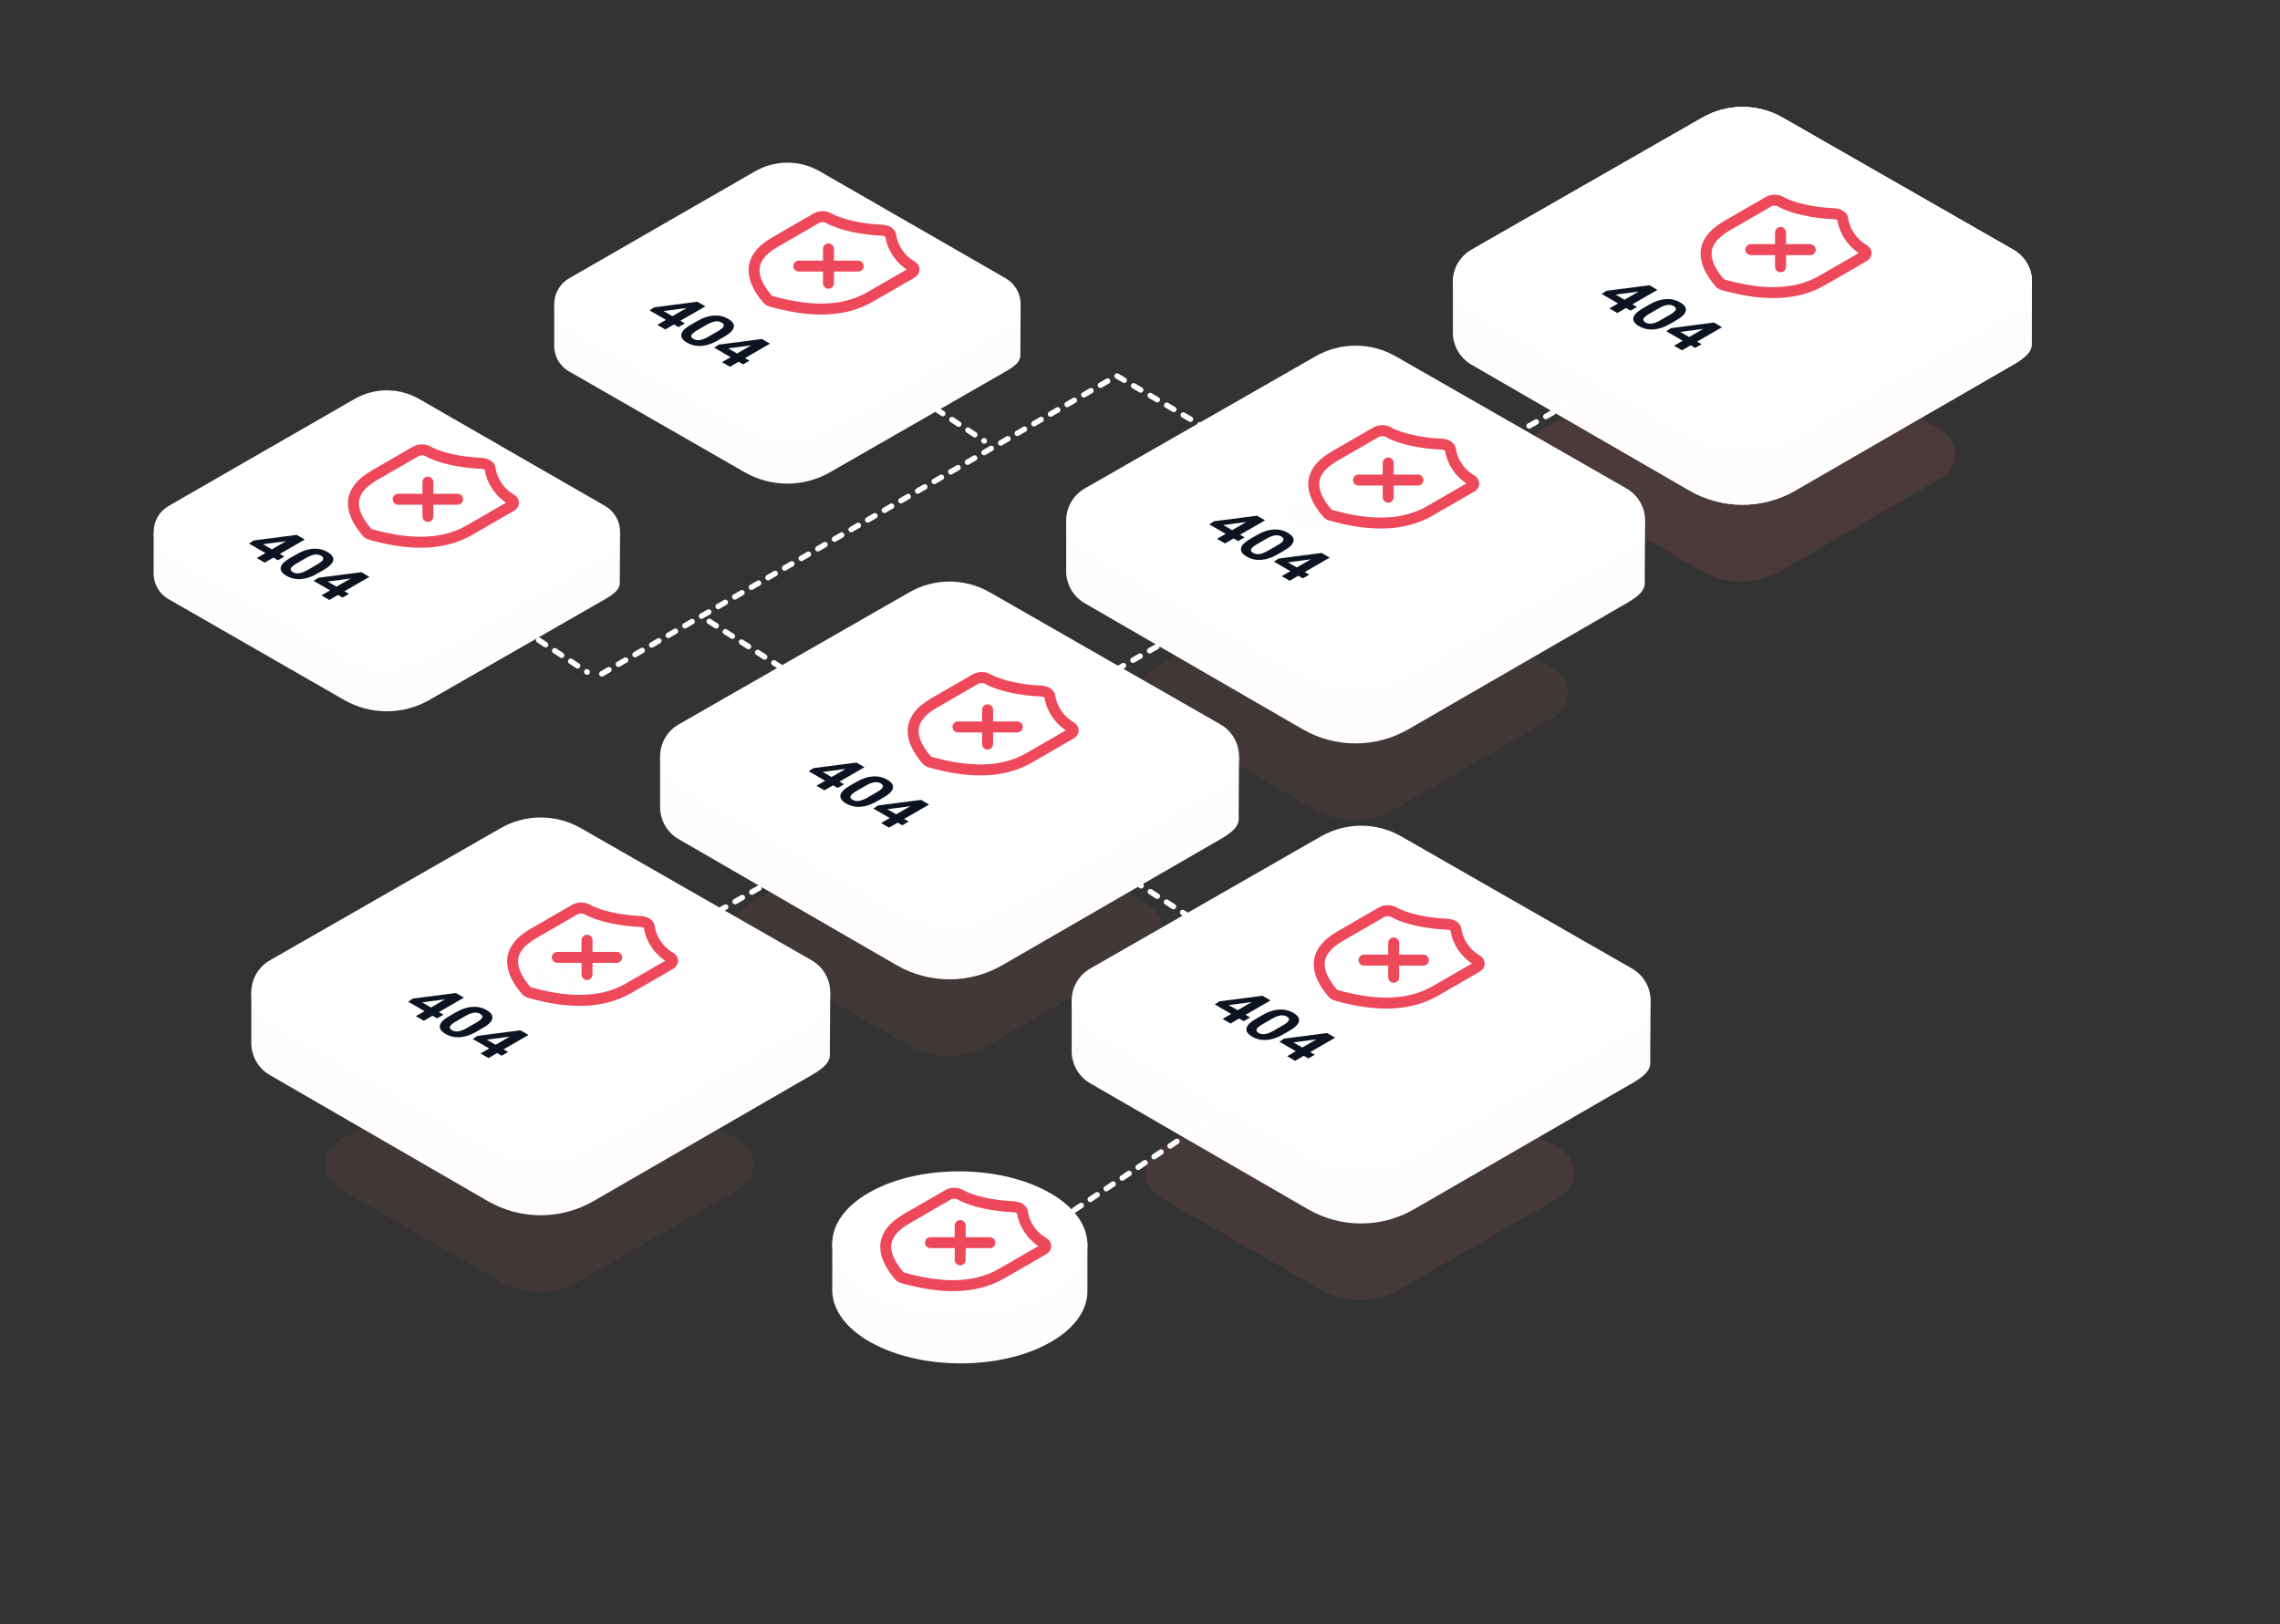 <svg width="831" height="592" viewBox="0 0 831 592" fill="none" xmlns="http://www.w3.org/2000/svg">
<rect x="0" y="0" width="831" height="592" fill="#333333" stroke="none"/>
<path d="M372 111.431H305.77L298.78 107.429C295.194 105.375 291.133 104.295 287 104.295C282.867 104.295 278.806 105.375 275.22 107.429L268.277 111.431H202V129.307L202.039 125.481C201.921 127.482 202.369 129.475 203.329 131.234C204.29 132.993 205.725 134.447 207.472 135.43L271.437 172.162C276.166 174.87 281.52 176.295 286.969 176.295C292.419 176.295 297.773 174.87 302.502 172.162L366.467 135.468C370.041 133.452 372 131.658 371.907 129.346V125.519L372 111.431Z" fill="url(#paint0_linear_19_2)"/>
<path fill-rule="evenodd" clip-rule="evenodd" d="M298.779 62.447L366.524 101.434C369.912 103.38 372 106.98 372 110.877C372 114.774 369.912 118.375 366.524 120.32L302.563 157.141C297.839 159.862 292.483 161.295 287.031 161.295C281.579 161.295 276.223 159.862 271.499 157.141L207.476 120.321C204.088 118.374 202 114.773 202 110.876C202 106.979 204.088 103.379 207.476 101.433L275.213 62.447C278.796 60.382 282.86 59.294 286.996 59.294C291.132 59.294 295.196 60.382 298.779 62.447Z" fill="url(#paint1_linear_19_2)"/>
<path d="M226 194.431H159.77L152.78 190.429C149.194 188.375 145.133 187.295 141 187.295C136.867 187.295 132.806 188.375 129.22 190.429L122.277 194.431H56V212.307L56.039 208.481C55.922 210.482 56.368 212.475 57.329 214.234C58.29 215.993 59.725 217.447 61.472 218.43L125.437 255.162C130.166 257.87 135.52 259.295 140.969 259.295C146.419 259.295 151.773 257.87 156.502 255.162L220.467 218.468C224.041 216.452 226 214.658 225.907 212.346V208.519L226 194.431Z" fill="url(#paint2_linear_19_2)"/>
<path fill-rule="evenodd" clip-rule="evenodd" d="M152.779 145.447L220.524 184.434C223.912 186.38 226 189.98 226 193.877C226 197.774 223.912 201.375 220.524 203.32L156.563 240.141C151.839 242.862 146.483 244.295 141.031 244.295C135.579 244.295 130.223 242.862 125.499 240.141L61.476 203.321C58.088 201.374 56 197.773 56 193.876C56 189.979 58.088 186.379 61.476 184.433L129.213 145.447C132.796 143.381 136.86 142.294 140.996 142.294C145.132 142.294 149.196 143.381 152.779 145.447Z" fill="url(#paint3_linear_19_2)"/>
<path d="M258.5 226.5L362 293M190.5 229.5L214 245M335.25 145.25L358.75 160.75M458 167L407 137L217 247" stroke="white" stroke-width="2" stroke-linecap="round" stroke-linejoin="round" stroke-dasharray="3 4"/>
<path opacity="0.211" d="M645.403 120.905L707.569 156.835C709.097 157.717 710.366 158.985 711.248 160.513C712.13 162.04 712.594 163.773 712.594 165.537C712.594 169.128 710.678 172.447 707.569 174.239L648.875 208.172C644.544 210.68 639.627 212 634.622 212C629.618 212 624.701 210.68 620.37 208.172L561.619 174.239C560.091 173.357 558.822 172.089 557.94 170.561C557.058 169.034 556.594 167.301 556.594 165.537C556.594 161.945 558.51 158.627 561.619 156.834L623.779 120.905C627.065 119.002 630.794 118 634.591 118C638.388 118 642.117 119.002 645.403 120.905Z" fill="#724949"/>
<path d="M740.594 102.92H658.39L649.715 97.918C645.27 95.352 640.227 94 635.094 94C629.962 94 624.919 95.352 620.474 97.918L611.855 102.921H529.595V125.266L529.642 120.483C529.493 122.979 530.046 125.466 531.238 127.663C532.429 129.861 534.212 131.681 536.385 132.918L615.777 178.834C621.638 182.218 628.288 184 635.056 184C641.824 184 648.473 182.218 654.335 178.834L733.726 132.966C738.162 130.446 740.594 128.204 740.479 125.314V120.53L740.594 102.92Z" fill="url(#paint4_linear_19_2)"/>
<path fill-rule="evenodd" clip-rule="evenodd" d="M649.714 42.894L733.798 91.054C738.003 93.458 740.594 97.905 740.594 102.719C740.594 107.533 738.003 111.981 733.798 114.385L654.41 159.869C648.542 163.231 641.896 165 635.132 165C628.369 165 621.723 163.231 615.855 159.869L536.39 114.385C532.185 111.98 529.594 107.533 529.594 102.719C529.594 97.905 532.185 93.458 536.39 91.054L620.465 42.894C624.917 40.342 629.958 39 635.089 39C640.221 39 645.262 40.342 649.714 42.894Z" fill="url(#paint5_linear_19_2)"/>
<path fill-rule="evenodd" clip-rule="evenodd" d="M649.714 42.894L733.798 91.054C738.003 93.458 740.594 97.905 740.594 102.719C740.594 107.533 738.003 111.981 733.798 114.385L654.41 159.869C648.542 163.231 641.896 165 635.132 165C628.369 165 621.723 163.231 615.855 159.869L536.39 114.385C532.185 111.98 529.594 107.533 529.594 102.719C529.594 97.905 532.185 93.458 536.39 91.054L620.465 42.894C624.917 40.342 629.958 39 635.089 39C640.221 39 645.262 40.342 649.714 42.894Z" fill="url(#paint6_linear_19_2)"/>
<path d="M594.979 110.932L596.636 111.888L594.3 113.237L592.643 112.28L589.487 114.103L586.588 112.429L589.744 110.607L583.755 107.149L585.461 106.02L601.151 103.983L604.083 105.676L594.979 110.932ZM588.849 107.393L592.08 109.258L597.241 106.278L596.719 106.36L588.849 107.393ZM608.555 118.138C606.533 119.305 604.57 119.957 602.665 120.094C600.765 120.228 599.009 119.83 597.396 118.899C595.806 117.98 595.113 116.974 595.317 115.881C595.527 114.79 596.601 113.673 598.54 112.528L601.223 110.979C603.261 109.802 605.23 109.153 607.13 109.032C609.035 108.908 610.783 109.305 612.373 110.223C613.964 111.141 614.657 112.147 614.453 113.241C614.254 114.331 613.182 115.447 611.239 116.589L608.555 118.138ZM608.604 114.762C609.814 114.063 610.526 113.461 610.741 112.954C610.962 112.444 610.722 111.986 610.021 111.581C609.342 111.189 608.577 111.05 607.726 111.165C606.876 111.28 605.884 111.654 604.752 112.289L601.207 114.336C600.014 115.025 599.288 115.629 599.028 116.149C598.78 116.668 599.014 117.135 599.732 117.55C600.439 117.958 601.226 118.093 602.093 117.956C602.966 117.816 603.979 117.419 605.133 116.765L608.604 114.762ZM618.535 124.531L620.191 125.488L617.855 126.837L616.199 125.88L613.043 127.702L610.143 126.028L613.299 124.206L607.31 120.748L609.017 119.62L624.706 117.582L627.638 119.275L618.535 124.531ZM612.405 120.992L615.635 122.857L620.796 119.878L620.274 119.959L612.405 120.992Z" fill="#0D1421"/>
<path opacity="0.211" d="M645.403 120.905L707.569 156.835C709.097 157.717 710.366 158.985 711.248 160.513C712.13 162.04 712.594 163.773 712.594 165.537C712.594 169.128 710.678 172.447 707.569 174.239L648.875 208.172C644.544 210.68 639.627 212 634.622 212C629.618 212 624.701 210.68 620.37 208.172L561.619 174.239C560.091 173.357 558.822 172.089 557.94 170.561C557.058 169.034 556.594 167.301 556.594 165.537C556.594 161.945 558.51 158.627 561.619 156.834L623.779 120.905C627.065 119.002 630.794 118 634.591 118C638.388 118 642.117 119.002 645.403 120.905Z" fill="#724949"/>
<path d="M740.594 102.92H658.39L649.715 97.918C645.27 95.352 640.227 94 635.094 94C629.962 94 624.919 95.352 620.474 97.918L611.855 102.921H529.595V125.266L529.642 120.483C529.493 122.979 530.046 125.466 531.238 127.663C532.429 129.861 534.212 131.681 536.385 132.918L615.777 178.834C621.638 182.218 628.288 184 635.056 184C641.824 184 648.473 182.218 654.335 178.834L733.726 132.966C738.162 130.446 740.594 128.204 740.479 125.314V120.53L740.594 102.92Z" fill="url(#paint7_linear_19_2)"/>
<path fill-rule="evenodd" clip-rule="evenodd" d="M649.714 42.894L733.798 91.054C738.003 93.458 740.594 97.905 740.594 102.719C740.594 107.533 738.003 111.981 733.798 114.385L654.41 159.869C648.542 163.231 641.896 165 635.132 165C628.369 165 621.723 163.231 615.855 159.869L536.39 114.385C532.185 111.98 529.594 107.533 529.594 102.719C529.594 97.905 532.185 93.458 536.39 91.054L620.465 42.894C624.917 40.342 629.958 39 635.089 39C640.221 39 645.262 40.342 649.714 42.894Z" fill="url(#paint8_linear_19_2)"/>
<path fill-rule="evenodd" clip-rule="evenodd" d="M649.714 42.894L733.798 91.054C738.003 93.458 740.594 97.905 740.594 102.719C740.594 107.533 738.003 111.981 733.798 114.385L654.41 159.869C648.542 163.231 641.896 165 635.132 165C628.369 165 621.723 163.231 615.855 159.869L536.39 114.385C532.185 111.98 529.594 107.533 529.594 102.719C529.594 97.905 532.185 93.458 536.39 91.054L620.465 42.894C624.917 40.342 629.958 39 635.089 39C640.221 39 645.262 40.342 649.714 42.894Z" fill="url(#paint9_linear_19_2)"/>
<path d="M594.979 110.932L596.636 111.888L594.3 113.237L592.643 112.28L589.487 114.103L586.588 112.429L589.744 110.607L583.755 107.149L585.461 106.02L601.151 103.983L604.083 105.676L594.979 110.932ZM588.849 107.393L592.08 109.258L597.241 106.278L596.719 106.36L588.849 107.393ZM608.555 118.138C606.533 119.305 604.57 119.957 602.665 120.094C600.765 120.228 599.009 119.83 597.396 118.899C595.806 117.98 595.113 116.974 595.317 115.881C595.527 114.79 596.601 113.673 598.54 112.528L601.223 110.979C603.261 109.802 605.23 109.153 607.13 109.032C609.035 108.908 610.783 109.305 612.373 110.223C613.964 111.141 614.657 112.147 614.453 113.241C614.254 114.331 613.182 115.447 611.239 116.589L608.555 118.138ZM608.604 114.762C609.814 114.063 610.526 113.461 610.741 112.954C610.962 112.444 610.722 111.986 610.021 111.581C609.342 111.189 608.577 111.05 607.726 111.165C606.876 111.28 605.884 111.654 604.752 112.289L601.207 114.336C600.014 115.025 599.288 115.629 599.028 116.149C598.78 116.668 599.014 117.135 599.732 117.55C600.439 117.958 601.226 118.093 602.093 117.956C602.966 117.816 603.979 117.419 605.133 116.765L608.604 114.762ZM618.535 124.531L620.191 125.488L617.855 126.837L616.199 125.88L613.043 127.702L610.143 126.028L613.299 124.206L607.31 120.748L609.017 119.62L624.706 117.582L627.638 119.275L618.535 124.531ZM612.405 120.992L615.635 122.857L620.796 119.878L620.274 119.959L612.405 120.992Z" fill="#0D1421"/>
<g clip-path="url(#clip0_19_2)">
<path d="M659.787 91L638.136 91M648.961 84.75L648.961 97.25M664.117 102.25C653.292 108.5 640.301 107.25 628.155 103.863C627.524 103.682 627.019 103.382 626.726 103.013C620.816 96 618.65 88.5 629.476 82.25L644.631 73.5C645.205 73.168 645.984 72.982 646.796 72.982C647.608 72.982 648.387 73.168 648.961 73.5C653.292 76 661.302 77.625 668.36 77.9C669.211 77.939 670.01 78.151 670.613 78.499C671.216 78.848 671.584 79.309 671.651 79.8C672.128 83.9 674.942 88.5 679.272 91C679.846 91.332 680.169 91.781 680.169 92.25C680.169 92.719 679.846 93.168 679.272 93.5L664.117 102.25Z" stroke="#EE495B" stroke-width="4" stroke-linecap="round" stroke-linejoin="round"/>
</g>
<path d="M453.875 214.125L575.625 144.875" stroke="white" stroke-width="2" stroke-linecap="round" stroke-linejoin="round" stroke-dasharray="3 4"/>
<path opacity="0.211" d="M504.403 207.905L566.569 243.835C568.097 244.717 569.366 245.985 570.248 247.513C571.13 249.04 571.594 250.773 571.594 252.537C571.594 256.128 569.678 259.447 566.569 261.239L507.875 295.172C503.544 297.68 498.627 299 493.622 299C488.618 299 483.701 297.68 479.37 295.172L420.619 261.239C419.091 260.357 417.822 259.089 416.94 257.561C416.058 256.034 415.594 254.301 415.594 252.537C415.594 248.945 417.51 245.627 420.619 243.834L482.779 207.905C486.065 206.002 489.794 205 493.591 205C497.388 205 501.117 206.002 504.403 207.905Z" fill="#724949"/>
<path d="M599.594 189.92H517.39L508.715 184.918C504.27 182.351 499.227 181 494.094 181C488.962 181 483.919 182.351 479.474 184.918L470.855 189.921H388.595V212.266L388.642 207.483C388.493 209.978 389.046 212.466 390.238 214.663C391.429 216.861 393.212 218.681 395.385 219.918L474.777 265.834C480.638 269.218 487.288 271 494.056 271C500.824 271 507.473 269.218 513.335 265.834L592.726 219.966C597.162 217.446 599.594 215.204 599.479 212.314V207.53L599.594 189.92Z" fill="url(#paint10_linear_19_2)"/>
<path fill-rule="evenodd" clip-rule="evenodd" d="M508.714 129.894L592.798 178.054C597.003 180.458 599.594 184.905 599.594 189.719C599.594 194.533 597.003 198.981 592.798 201.385L513.41 246.869C507.542 250.231 500.896 252 494.132 252C487.369 252 480.723 250.231 474.855 246.869L395.39 201.385C391.185 198.98 388.594 194.533 388.594 189.719C388.594 184.905 391.185 180.458 395.39 178.054L479.465 129.894C483.917 127.342 488.958 126 494.089 126C499.221 126 504.262 127.342 508.714 129.894Z" fill="url(#paint11_linear_19_2)"/>
<path fill-rule="evenodd" clip-rule="evenodd" d="M488.071 192.51C483.575 195.106 476.257 195.09 471.727 192.476C467.197 189.86 467.171 185.636 471.668 183.04C476.165 180.443 483.483 180.458 488.012 183.073C492.541 185.688 492.567 189.913 488.071 192.51Z" fill="#FEFEFE"/>
<path d="M309.5 299.5L431.25 230.25" stroke="white" stroke-width="2" stroke-linecap="round" stroke-linejoin="round" stroke-dasharray="3 4"/>
<path opacity="0.211" d="M356.403 293.905L418.569 329.835C420.097 330.717 421.366 331.985 422.248 333.513C423.13 335.04 423.594 336.773 423.594 338.537C423.594 342.128 421.678 345.447 418.569 347.239L359.875 381.172C355.544 383.68 350.627 385 345.622 385C340.618 385 335.701 383.68 331.37 381.172L272.619 347.239C271.091 346.357 269.822 345.089 268.94 343.561C268.058 342.034 267.594 340.301 267.594 338.537C267.594 334.945 269.51 331.627 272.619 329.834L334.779 293.905C338.065 292.002 341.794 291 345.591 291C349.388 291 353.117 292.002 356.403 293.905Z" fill="#724949"/>
<path d="M451.594 275.92H369.39L360.715 270.918C356.27 268.351 351.227 267 346.094 267C340.962 267 335.919 268.351 331.474 270.918L322.855 275.921H240.595V298.266L240.642 293.483C240.493 295.979 241.046 298.466 242.238 300.663C243.429 302.861 245.212 304.681 247.385 305.918L326.777 351.834C332.638 355.218 339.288 357 346.056 357C352.824 357 359.473 355.218 365.335 351.834L444.726 305.966C449.162 303.446 451.594 301.204 451.479 298.314V293.53L451.594 275.92Z" fill="url(#paint12_linear_19_2)"/>
<path fill-rule="evenodd" clip-rule="evenodd" d="M360.714 215.894L444.798 264.054C449.003 266.458 451.594 270.905 451.594 275.719C451.594 280.533 449.003 284.981 444.798 287.385L365.41 332.869C359.542 336.231 352.896 338 346.132 338C339.369 338 332.723 336.231 326.855 332.869L247.39 287.385C243.185 284.98 240.594 280.533 240.594 275.719C240.594 270.905 243.185 266.458 247.39 264.054L331.465 215.894C335.917 213.342 340.958 212 346.089 212C351.221 212 356.262 213.342 360.714 215.894Z" fill="url(#paint13_linear_19_2)"/>
<path d="M164.5 387.5L286.25 318.25M407.5 317.5L511 384" stroke="white" stroke-width="2" stroke-linecap="round" stroke-linejoin="round" stroke-dasharray="3 4"/>
<path opacity="0.211" d="M207.403 379.905L269.569 415.835C271.097 416.717 272.366 417.985 273.248 419.513C274.13 421.04 274.594 422.773 274.594 424.537C274.594 428.128 272.678 431.447 269.569 433.239L210.875 467.172C206.544 469.68 201.627 471 196.622 471C191.618 471 186.701 469.68 182.37 467.172L123.619 433.239C122.091 432.357 120.822 431.089 119.94 429.561C119.058 428.034 118.594 426.301 118.594 424.537C118.594 420.945 120.51 417.627 123.619 415.834L185.779 379.905C189.065 378.002 192.794 377 196.591 377C200.388 377 204.117 378.002 207.403 379.905Z" fill="#724949"/>
<path d="M302.594 361.92H220.39L211.715 356.918C207.27 354.351 202.227 353 197.094 353C191.962 353 186.919 354.351 182.474 356.918L173.855 361.921H91.595V384.266L91.642 379.483C91.493 381.979 92.046 384.466 93.238 386.663C94.429 388.861 96.212 390.681 98.385 391.918L177.777 437.834C183.638 441.218 190.288 443 197.056 443C203.824 443 210.473 441.218 216.335 437.834L295.726 391.966C300.162 389.446 302.594 387.204 302.479 384.314V379.53L302.594 361.92Z" fill="url(#paint14_linear_19_2)"/>
<path fill-rule="evenodd" clip-rule="evenodd" d="M211.714 301.894L295.798 350.054C300.003 352.458 302.594 356.905 302.594 361.719C302.594 366.533 300.003 370.981 295.798 373.385L216.41 418.869C210.542 422.231 203.896 424 197.132 424C190.369 424 183.723 422.231 177.855 418.869L98.39 373.385C94.185 370.98 91.594 366.533 91.594 361.719C91.594 356.905 94.185 352.458 98.39 350.054L182.465 301.894C186.917 299.342 191.958 298 197.089 298C202.221 298 207.262 299.342 211.714 301.894Z" fill="url(#paint15_linear_19_2)"/>
<path fill-rule="evenodd" clip-rule="evenodd" d="M193.656 345.699C193.541 347.674 195.043 350.179 198.106 353.168L198.389 353.44L198.679 353.717L198.979 353.995L199.111 354.116L199.368 354.356L199.678 354.651L199.978 354.941L200.209 355.168L200.433 355.392L200.648 355.613L200.857 355.83L201.057 356.043L201.251 356.253L201.345 356.357L201.528 356.562L201.66 356.712L201.788 356.862L201.991 357.106L202.031 357.153L202.221 357.391L202.398 357.622L202.467 357.712L202.597 357.892L202.659 357.98L202.778 358.154C203.434 359.128 203.733 359.926 203.68 360.539C203.603 361.434 202.72 361.925 200.71 362.035C198.115 361.656 195.641 360.907 193.54 359.791C193.799 359.431 193.993 359.008 194.119 358.522C194.184 358.273 194.231 358.005 194.262 357.719L194.276 357.575L194.29 357.385L194.298 357.193L194.303 356.993C194.306 356.678 194.293 356.343 194.261 355.991L194.244 355.813L194.218 355.583L194.188 355.346L194.153 355.106L194.114 354.86L194.092 354.735L194.046 354.481L193.995 354.224L193.925 353.894L193.847 353.556L193.78 353.279L193.709 352.999L193.632 352.713L193.53 352.348L193.421 351.976L193.329 351.672L193.233 351.364L193.131 351.05L192.97 350.57L192.857 350.244L192.739 349.914L192.617 349.576L192.458 349.149L192.292 348.714L192.082 348.181L191.937 347.819L191.712 347.267L191.582 346.958C191.973 346.671 192.398 346.395 192.857 346.13C193.047 346.02 193.241 345.914 193.439 345.81L193.656 345.699ZM189.845 348.647L189.919 348.834L190.116 349.346L190.242 349.68L190.362 350.01L190.479 350.335L190.592 350.655L190.699 350.969L190.803 351.279L190.903 351.583L190.997 351.882L191.087 352.176L191.173 352.464L191.254 352.749L191.33 353.028L191.403 353.301L191.503 353.701L191.594 354.091L191.649 354.345L191.699 354.592L191.745 354.835L191.787 355.074L191.807 355.19L191.841 355.42L191.871 355.645L191.898 355.865L191.918 356.08L191.928 356.184L191.943 356.392L191.954 356.593L191.96 356.79C191.962 356.876 191.963 356.96 191.962 357.044L191.959 357.167L191.953 357.348C191.938 357.703 191.886 358.055 191.8 358.399C191.771 358.51 191.737 358.619 191.698 358.727C187.718 355.797 187.093 351.853 189.845 348.647Z" fill="#FEFEFE"/>
<path fill-rule="evenodd" clip-rule="evenodd" d="M203.416 343.353C202.576 343.781 202.016 344.334 201.756 345.017C201.367 346.037 201.702 347.297 202.737 348.808L202.817 348.922L202.957 349.119C203.233 349.494 203.549 349.884 203.907 350.291L204.062 350.466L204.261 350.683L204.363 350.793L204.573 351.015L204.68 351.127L204.901 351.353L205.015 351.467L205.13 351.583L205.366 351.814L205.487 351.932L205.735 352.168L205.99 352.408L206.313 352.705L206.588 352.965C206.678 353.05 206.768 353.135 206.856 353.221L207.116 353.474L207.366 353.724L207.61 353.97L207.844 354.214L208.07 354.454C211.252 357.872 211.884 360.297 210.11 361.843C208.456 362.163 206.776 362.33 205.091 362.342C205.724 361.901 206.085 361.33 206.147 360.632C206.201 360.024 206.019 359.324 205.604 358.528L205.543 358.414L205.442 358.232C205.382 358.13 205.32 358.026 205.253 357.92L205.151 357.762L205.021 357.568L204.954 357.47L204.884 357.371L204.739 357.171L204.664 357.069L204.507 356.864C204.277 356.569 204.023 356.264 203.746 355.947L203.606 355.788L203.402 355.564L203.191 355.334L202.971 355.104L202.627 354.749L202.389 354.509L202.08 354.204L201.759 353.894L201.627 353.768L201.357 353.513L200.889 353.079L200.636 352.842L200.39 352.608L200.153 352.376L200.036 352.262L199.808 352.034L199.587 351.809L199.373 351.587L199.268 351.477L199.064 351.259L198.868 351.044C198.803 350.973 198.74 350.902 198.678 350.831L198.495 350.621L198.319 350.414C198.289 350.38 198.261 350.345 198.233 350.311L198.066 350.108L197.831 349.808L197.681 349.611C197.585 349.481 197.493 349.351 197.405 349.225L197.276 349.035L197.215 348.943L197.095 348.758C195.986 346.982 195.825 345.57 196.584 344.497C198.674 343.832 200.966 343.452 203.292 343.357L203.416 343.353Z" fill="#FEFEFE"/>
<path fill-rule="evenodd" clip-rule="evenodd" d="M216.199 346.099C216.308 346.162 216.416 346.226 216.522 346.291C214.499 346.453 213.201 347.426 212.852 349.197C212.802 349.448 212.772 349.718 212.758 350.007L212.753 350.152L212.752 350.342C212.752 350.427 212.753 350.514 212.756 350.602L212.762 350.736L212.775 350.94L212.793 351.15C212.815 351.375 212.845 351.61 212.883 351.852L212.915 352.035L212.957 352.27L213.004 352.508L213.056 352.752L213.113 353L213.176 353.253L213.244 353.513L213.354 353.909L213.433 354.18L213.56 354.595L213.653 354.879L213.7 355.022L213.8 355.312L213.852 355.46L213.958 355.758L214.069 356.061L214.185 356.369L214.307 356.681L214.433 357L214.565 357.323L214.7 357.65L214.84 357.983L214.987 358.321L215.137 358.664L215.293 359.012L215.454 359.365L215.62 359.722L215.706 359.907C214.959 360.292 214.163 360.63 213.332 360.92C213.847 359.346 213.144 357.368 211.261 355.019L211.075 354.789C210.811 354.47 210.538 354.158 210.258 353.853L210.035 353.613L209.805 353.37L209.568 353.125L209.446 353.002L209.198 352.754L209.071 352.629L208.811 352.377C208.678 352.249 208.544 352.122 208.409 351.996L207.883 351.507L207.641 351.28L207.407 351.055L207.181 350.833L206.963 350.615L206.857 350.508L206.65 350.295L206.55 350.188L206.354 349.981L206.26 349.878L206.077 349.674L205.987 349.574L205.816 349.376L205.732 349.278L205.572 349.085L205.494 348.989L205.346 348.801L205.273 348.708L205.203 348.616L205.07 348.435L205.007 348.345L204.885 348.168C204.799 348.042 204.716 347.913 204.636 347.783L204.562 347.658L204.471 347.496C203.971 346.582 203.835 345.832 204.053 345.253C204.413 344.297 205.882 343.727 208.69 343.588C211.433 344.013 214.036 344.85 216.199 346.099Z" fill="#FEFEFE"/>
<path fill-rule="evenodd" clip-rule="evenodd" d="M218.675 347.786C222.381 351.171 222.045 355.604 217.655 358.782L217.487 358.402L217.282 357.919L217.15 357.604L217.023 357.294L216.9 356.988L216.782 356.686L216.667 356.391L216.557 356.098L216.453 355.812L216.351 355.529L216.255 355.252L216.163 354.979L216.076 354.711L215.993 354.448L215.914 354.188L215.84 353.935L215.77 353.686L215.705 353.442L215.644 353.202L215.588 352.967L215.536 352.737L215.487 352.512L215.444 352.291L215.405 352.075L215.388 351.969L215.355 351.76L215.328 351.556L215.304 351.357L215.284 351.163L215.271 350.973L215.263 350.833L215.257 350.698L215.253 350.519V350.433L215.254 350.347L215.259 350.179C215.266 350.024 215.279 349.876 215.297 349.733L215.312 349.629L215.338 349.482L215.368 349.335C215.595 348.343 216.116 347.84 216.838 347.702C217.258 347.623 217.824 347.639 218.529 347.76L218.675 347.786Z" fill="#FEFEFE"/>
<path opacity="0.309" d="M506.403 382.905L568.569 418.835C570.097 419.717 571.366 420.985 572.248 422.513C573.13 424.04 573.594 425.773 573.594 427.537C573.594 431.128 571.678 434.447 568.569 436.239L509.875 470.172C505.544 472.68 500.627 474 495.622 474C490.618 474 485.701 472.68 481.37 470.172L422.619 436.239C421.091 435.357 419.822 434.089 418.94 432.561C418.058 431.034 417.594 429.301 417.594 427.537C417.594 423.945 419.51 420.627 422.619 418.834L484.779 382.905C488.065 381.002 491.794 380 495.591 380C499.388 380 503.117 381.002 506.403 382.905Z" fill="#724949"/>
<path d="M601.594 364.92H519.39L510.715 359.918C506.27 357.351 501.227 356 496.094 356C490.962 356 485.919 357.351 481.474 359.918L472.855 364.921H390.595V387.266L390.642 382.483C390.493 384.979 391.046 387.466 392.238 389.663C393.429 391.861 395.212 393.681 397.385 394.918L476.777 440.834C482.638 444.218 489.288 446 496.056 446C502.824 446 509.473 444.218 515.335 440.834L594.726 394.966C599.162 392.446 601.594 390.204 601.479 387.314V382.53L601.594 364.92Z" fill="url(#paint16_linear_19_2)"/>
<path fill-rule="evenodd" clip-rule="evenodd" d="M510.714 304.894L594.798 353.054C599.003 355.458 601.594 359.905 601.594 364.719C601.594 369.533 599.003 373.981 594.798 376.385L515.41 421.869C509.542 425.231 502.896 427 496.132 427C489.369 427 482.723 425.231 476.855 421.869L397.39 376.385C393.185 373.98 390.594 369.533 390.594 364.719C390.594 359.905 393.185 355.458 397.39 353.054L481.465 304.894C485.917 302.342 490.958 301 496.089 301C501.221 301 506.262 302.342 510.714 304.894Z" fill="url(#paint17_linear_19_2)"/>
<path d="M452.238 400.501L350 468.926" stroke="white" stroke-width="2" stroke-linecap="round" stroke-linejoin="round" stroke-dasharray="3 4"/>
<path d="M382.598 451.83C383.268 452.212 383.913 452.602 384.533 453H396.337V471C396.199 477.647 391.704 484.253 382.837 489.306C364.743 499.618 335.302 499.556 317.077 489.17C308.23 484.13 303.652 477.583 303.352 471H303.337V453H314.694C315.395 452.543 316.11 452.108 316.837 451.694C334.931 441.382 364.373 441.444 382.598 451.83Z" fill="url(#paint18_linear_19_2)"/>
<path fill-rule="evenodd" clip-rule="evenodd" d="M382.837 472.306C364.743 482.618 335.302 482.556 317.077 472.17C298.851 461.785 298.743 445.006 316.837 434.694C334.931 424.382 364.372 424.444 382.597 434.83C400.822 445.217 400.93 461.995 382.837 472.306Z" fill="url(#paint19_linear_19_2)"/>
<path fill-rule="evenodd" clip-rule="evenodd" d="M345.333 446C345.235 445.952 345.14 445.898 345.05 445.837L345.333 446Z" fill="#020303"/>
<path d="M451.98 194.932L453.636 195.888L451.3 197.237L449.644 196.28L446.487 198.103L443.588 196.429L446.744 194.607L440.755 191.149L442.462 190.02L458.151 187.983L461.083 189.676L451.98 194.932ZM445.85 191.393L449.08 193.258L454.241 190.278L453.719 190.36L445.85 191.393ZM465.555 202.138C463.533 203.305 461.57 203.957 459.665 204.094C457.765 204.228 456.009 203.83 454.397 202.899C452.806 201.98 452.113 200.974 452.317 199.881C452.527 198.79 453.601 197.673 455.54 196.528L458.224 194.979C460.261 193.802 462.23 193.153 464.13 193.032C466.035 192.908 467.783 193.305 469.374 194.223C470.964 195.141 471.657 196.147 471.453 197.241C471.254 198.331 470.183 199.447 468.239 200.589L465.555 202.138ZM465.604 198.762C466.814 198.063 467.526 197.461 467.742 196.954C467.963 196.444 467.722 195.986 467.021 195.581C466.342 195.189 465.577 195.05 464.726 195.165C463.876 195.28 462.885 195.654 461.752 196.289L458.207 198.336C457.014 199.025 456.288 199.629 456.028 200.149C455.78 200.668 456.015 201.135 456.733 201.55C457.439 201.958 458.226 202.093 459.093 201.956C459.966 201.816 460.979 201.419 462.134 200.765L465.604 198.762ZM475.535 208.531L477.191 209.488L474.855 210.837L473.199 209.88L470.043 211.702L467.143 210.028L470.299 208.206L464.31 204.748L466.017 203.62L481.706 201.582L484.639 203.275L475.535 208.531ZM469.405 204.992L472.635 206.857L477.796 203.878L477.274 203.959L469.405 204.992Z" fill="#0D1421"/>
<g clip-path="url(#clip1_19_2)">
<path d="M516.787 175L495.136 175M505.961 168.75L505.961 181.25M521.117 186.25C510.292 192.5 497.301 191.25 485.155 187.862C484.524 187.682 484.019 187.382 483.726 187.012C477.816 180 475.65 172.5 486.476 166.25L501.631 157.5C502.205 157.168 502.984 156.982 503.796 156.982C504.608 156.982 505.387 157.168 505.961 157.5C510.292 160 518.302 161.625 525.36 161.9C526.211 161.939 527.01 162.151 527.613 162.499C528.216 162.848 528.584 163.309 528.651 163.8C529.128 167.9 531.942 172.5 536.272 175C536.846 175.332 537.169 175.781 537.169 176.25C537.169 176.719 536.846 177.168 536.272 177.5L521.117 186.25Z" stroke="#EE495B" stroke-width="4" stroke-linecap="round" stroke-linejoin="round"/>
</g>
<path d="M305.98 284.932L307.636 285.888L305.3 287.237L303.644 286.28L300.487 288.103L297.588 286.429L300.744 284.607L294.755 281.149L296.462 280.02L312.151 277.983L315.083 279.676L305.98 284.932ZM299.85 281.393L303.08 283.258L308.241 280.278L307.719 280.36L299.85 281.393ZM319.555 292.138C317.533 293.305 315.57 293.957 313.665 294.094C311.765 294.228 310.009 293.83 308.397 292.899C306.806 291.98 306.113 290.974 306.317 289.881C306.527 288.79 307.601 287.673 309.54 286.528L312.224 284.979C314.261 283.802 316.23 283.153 318.13 283.032C320.035 282.908 321.783 283.305 323.374 284.223C324.964 285.141 325.657 286.147 325.453 287.241C325.254 288.331 324.183 289.447 322.239 290.589L319.555 292.138ZM319.604 288.762C320.814 288.063 321.526 287.461 321.742 286.954C321.963 286.444 321.722 285.986 321.021 285.581C320.342 285.189 319.577 285.05 318.726 285.165C317.876 285.28 316.885 285.654 315.752 286.289L312.207 288.336C311.014 289.025 310.288 289.629 310.028 290.149C309.78 290.668 310.015 291.135 310.733 291.55C311.439 291.958 312.226 292.093 313.093 291.956C313.966 291.816 314.979 291.419 316.134 290.765L319.604 288.762ZM329.535 298.531L331.191 299.488L328.855 300.837L327.199 299.88L324.043 301.702L321.143 300.028L324.299 298.206L318.31 294.748L320.017 293.62L335.706 291.582L338.639 293.275L329.535 298.531ZM323.405 294.992L326.635 296.857L331.796 293.878L331.274 293.959L323.405 294.992Z" fill="#0D1421"/>
<g clip-path="url(#clip2_19_2)">
<path d="M370.787 265L349.136 265M359.962 258.75L359.962 271.25M375.117 276.25C364.292 282.5 351.301 281.25 339.155 277.862C338.524 277.682 338.019 277.382 337.726 277.012C331.816 270 329.651 262.5 340.476 256.25L355.631 247.5C356.206 247.168 356.984 246.982 357.796 246.982C358.608 246.982 359.387 247.168 359.962 247.5C364.292 250 372.302 251.625 379.36 251.9C380.211 251.939 381.01 252.151 381.613 252.499C382.216 252.848 382.585 253.309 382.651 253.8C383.128 257.9 385.942 262.5 390.272 265C390.847 265.332 391.169 265.781 391.169 266.25C391.169 266.719 390.847 267.168 390.272 267.5L375.117 276.25Z" stroke="#EE495B" stroke-width="4" stroke-linecap="round" stroke-linejoin="round"/>
</g>
<path d="M101.98 201.932L103.636 202.888L101.3 204.237L99.644 203.28L96.487 205.103L93.588 203.429L96.744 201.607L90.755 198.149L92.462 197.02L108.151 194.983L111.083 196.676L101.98 201.932ZM95.85 198.393L99.08 200.258L104.241 197.278L103.719 197.36L95.85 198.393ZM115.555 209.138C113.533 210.305 111.57 210.957 109.665 211.094C107.765 211.228 106.009 210.83 104.397 209.899C102.806 208.98 102.113 207.974 102.317 206.881C102.527 205.79 103.601 204.673 105.54 203.528L108.224 201.979C110.261 200.802 112.23 200.153 114.13 200.032C116.035 199.908 117.783 200.305 119.374 201.223C120.964 202.141 121.657 203.147 121.453 204.241C121.254 205.331 120.183 206.447 118.239 207.589L115.555 209.138ZM115.604 205.762C116.814 205.063 117.526 204.461 117.742 203.954C117.963 203.444 117.722 202.986 117.021 202.581C116.342 202.189 115.577 202.05 114.726 202.165C113.876 202.28 112.885 202.654 111.752 203.289L108.207 205.336C107.014 206.025 106.288 206.629 106.028 207.149C105.78 207.668 106.015 208.135 106.733 208.55C107.439 208.958 108.226 209.093 109.093 208.956C109.966 208.816 110.979 208.419 112.134 207.765L115.604 205.762ZM125.535 215.531L127.191 216.488L124.855 217.837L123.199 216.88L120.043 218.702L117.143 217.028L120.299 215.206L114.31 211.748L116.017 210.62L131.706 208.582L134.639 210.275L125.535 215.531ZM119.405 211.992L122.635 213.857L127.796 210.878L127.274 210.959L119.405 211.992Z" fill="#0D1421"/>
<g clip-path="url(#clip3_19_2)">
<path d="M166.787 182L145.136 182M155.962 175.75L155.962 188.25M171.117 193.25C160.292 199.5 147.301 198.25 135.155 194.862C134.524 194.682 134.019 194.382 133.726 194.012C127.816 187 125.651 179.5 136.476 173.25L151.631 164.5C152.206 164.168 152.984 163.982 153.796 163.982C154.608 163.982 155.387 164.168 155.962 164.5C160.292 167 168.302 168.625 175.36 168.9C176.211 168.939 177.01 169.151 177.613 169.499C178.216 169.848 178.585 170.309 178.651 170.8C179.128 174.9 181.942 179.5 186.272 182C186.847 182.332 187.169 182.781 187.169 183.25C187.169 183.719 186.847 184.168 186.272 184.5L171.117 193.25Z" stroke="#EE495B" stroke-width="4" stroke-linecap="round" stroke-linejoin="round"/>
</g>
<path d="M247.98 116.932L249.636 117.888L247.3 119.237L245.644 118.28L242.487 120.103L239.588 118.429L242.744 116.607L236.755 113.149L238.462 112.02L254.151 109.983L257.083 111.676L247.98 116.932ZM241.85 113.393L245.08 115.258L250.241 112.278L249.719 112.36L241.85 113.393ZM261.555 124.138C259.533 125.305 257.57 125.957 255.665 126.094C253.765 126.228 252.009 125.83 250.397 124.899C248.806 123.98 248.113 122.974 248.317 121.881C248.527 120.79 249.601 119.673 251.54 118.528L254.224 116.979C256.261 115.802 258.23 115.153 260.13 115.032C262.035 114.908 263.783 115.305 265.374 116.223C266.964 117.141 267.657 118.147 267.453 119.241C267.254 120.331 266.183 121.447 264.239 122.589L261.555 124.138ZM261.604 120.762C262.814 120.063 263.526 119.461 263.742 118.954C263.963 118.444 263.722 117.986 263.021 117.581C262.342 117.189 261.577 117.05 260.726 117.165C259.876 117.28 258.885 117.654 257.752 118.289L254.207 120.336C253.014 121.025 252.288 121.629 252.028 122.149C251.78 122.668 252.015 123.135 252.733 123.55C253.439 123.958 254.226 124.093 255.093 123.956C255.966 123.816 256.979 123.419 258.134 122.765L261.604 120.762ZM271.535 130.531L273.191 131.488L270.855 132.837L269.199 131.88L266.043 133.702L263.143 132.028L266.299 130.206L260.31 126.748L262.017 125.62L277.706 123.582L280.639 125.275L271.535 130.531ZM265.405 126.992L268.635 128.857L273.796 125.878L273.274 125.959L265.405 126.992Z" fill="#0D1421"/>
<g clip-path="url(#clip4_19_2)">
<path d="M312.787 97L291.136 97M301.962 90.75L301.962 103.25M317.117 108.25C306.292 114.5 293.301 113.25 281.155 109.863C280.524 109.682 280.019 109.382 279.726 109.013C273.816 102 271.651 94.5 282.476 88.25L297.631 79.5C298.206 79.168 298.984 78.982 299.796 78.982C300.608 78.982 301.387 79.168 301.962 79.5C306.292 82 314.302 83.625 321.36 83.9C322.211 83.939 323.01 84.151 323.613 84.499C324.216 84.848 324.585 85.309 324.651 85.8C325.128 89.9 327.942 94.5 332.272 97C332.847 97.332 333.169 97.781 333.169 98.25C333.169 98.719 332.847 99.168 332.272 99.5L317.117 108.25Z" stroke="#EE495B" stroke-width="4" stroke-linecap="round" stroke-linejoin="round"/>
</g>
<path d="M159.98 368.932L161.636 369.888L159.3 371.237L157.644 370.28L154.487 372.103L151.588 370.429L154.744 368.607L148.755 365.149L150.462 364.02L166.151 361.983L169.083 363.676L159.98 368.932ZM153.85 365.393L157.08 367.258L162.241 364.278L161.719 364.36L153.85 365.393ZM173.555 376.138C171.533 377.305 169.57 377.957 167.665 378.094C165.765 378.228 164.009 377.83 162.397 376.899C160.806 375.98 160.113 374.974 160.317 373.881C160.527 372.79 161.601 371.673 163.54 370.528L166.224 368.979C168.261 367.802 170.23 367.153 172.13 367.032C174.035 366.908 175.783 367.305 177.374 368.223C178.964 369.141 179.657 370.147 179.453 371.241C179.254 372.331 178.183 373.447 176.239 374.589L173.555 376.138ZM173.604 372.762C174.814 372.063 175.526 371.461 175.742 370.954C175.963 370.444 175.722 369.986 175.021 369.581C174.342 369.189 173.577 369.05 172.726 369.165C171.876 369.28 170.885 369.654 169.752 370.289L166.207 372.336C165.014 373.025 164.288 373.629 164.028 374.149C163.78 374.668 164.015 375.135 164.733 375.55C165.439 375.958 166.226 376.093 167.093 375.956C167.966 375.816 168.979 375.419 170.134 374.765L173.604 372.762ZM183.535 382.531L185.191 383.488L182.855 384.837L181.199 383.88L178.043 385.702L175.143 384.028L178.299 382.206L172.31 378.748L174.017 377.62L189.706 375.582L192.639 377.275L183.535 382.531ZM177.405 378.992L180.635 380.857L185.796 377.878L185.274 377.959L177.405 378.992Z" fill="#0D1421"/>
<g clip-path="url(#clip5_19_2)">
<path d="M224.787 349L203.136 349M213.962 342.75L213.962 355.25M229.117 360.25C218.292 366.5 205.301 365.25 193.155 361.863C192.524 361.682 192.019 361.382 191.726 361.013C185.816 354 183.651 346.5 194.476 340.25L209.631 331.5C210.206 331.168 210.984 330.982 211.796 330.982C212.608 330.982 213.387 331.168 213.962 331.5C218.292 334 226.302 335.625 233.36 335.9C234.211 335.939 235.01 336.151 235.613 336.499C236.216 336.848 236.585 337.309 236.651 337.8C237.128 341.9 239.942 346.5 244.272 349C244.847 349.332 245.169 349.781 245.169 350.25C245.169 350.719 244.847 351.168 244.272 351.5L229.117 360.25Z" stroke="#EE495B" stroke-width="4" stroke-linecap="round" stroke-linejoin="round"/>
</g>
<path d="M453.98 369.932L455.636 370.888L453.3 372.237L451.644 371.28L448.487 373.103L445.588 371.429L448.744 369.607L442.755 366.149L444.462 365.02L460.151 362.983L463.083 364.676L453.98 369.932ZM447.85 366.393L451.08 368.258L456.241 365.278L455.719 365.36L447.85 366.393ZM467.555 377.138C465.533 378.305 463.57 378.957 461.665 379.094C459.765 379.228 458.009 378.83 456.397 377.899C454.806 376.98 454.113 375.974 454.317 374.881C454.527 373.79 455.601 372.673 457.54 371.528L460.224 369.979C462.261 368.802 464.23 368.153 466.13 368.032C468.035 367.908 469.783 368.305 471.374 369.223C472.964 370.141 473.657 371.147 473.453 372.241C473.254 373.331 472.183 374.447 470.239 375.589L467.555 377.138ZM467.604 373.762C468.814 373.063 469.526 372.461 469.742 371.954C469.963 371.444 469.722 370.986 469.021 370.581C468.342 370.189 467.577 370.05 466.726 370.165C465.876 370.28 464.885 370.654 463.752 371.289L460.207 373.336C459.014 374.025 458.288 374.629 458.028 375.149C457.78 375.668 458.015 376.135 458.733 376.55C459.439 376.958 460.226 377.093 461.093 376.956C461.966 376.816 462.979 376.419 464.134 375.765L467.604 373.762ZM477.535 383.531L479.191 384.488L476.855 385.837L475.199 384.88L472.043 386.702L469.143 385.028L472.299 383.206L466.31 379.748L468.017 378.62L483.706 376.582L486.639 378.275L477.535 383.531ZM471.405 379.992L474.635 381.857L479.796 378.878L479.274 378.959L471.405 379.992Z" fill="#0D1421"/>
<g clip-path="url(#clip6_19_2)">
<path d="M518.787 350L497.136 350M507.961 343.75L507.961 356.25M523.117 361.25C512.292 367.5 499.301 366.25 487.155 362.863C486.524 362.682 486.019 362.382 485.726 362.013C479.816 355 477.65 347.5 488.476 341.25L503.631 332.5C504.205 332.168 504.984 331.982 505.796 331.982C506.608 331.982 507.387 332.168 507.961 332.5C512.292 335 520.302 336.625 527.36 336.9C528.211 336.939 529.01 337.151 529.613 337.499C530.216 337.848 530.584 338.309 530.651 338.8C531.128 342.9 533.942 347.5 538.272 350C538.846 350.332 539.169 350.781 539.169 351.25C539.169 351.719 538.846 352.168 538.272 352.5L523.117 361.25Z" stroke="#EE495B" stroke-width="4" stroke-linecap="round" stroke-linejoin="round"/>
</g>
<g clip-path="url(#clip7_19_2)">
<path d="M360.787 453L339.136 453M349.962 446.75L349.962 459.25M365.117 464.25C354.292 470.5 341.301 469.25 329.155 465.863C328.524 465.682 328.019 465.382 327.726 465.013C321.816 458 319.651 450.5 330.476 444.25L345.631 435.5C346.206 435.168 346.984 434.982 347.796 434.982C348.608 434.982 349.387 435.168 349.962 435.5C354.292 438 362.302 439.625 369.36 439.9C370.211 439.939 371.01 440.151 371.613 440.499C372.216 440.848 372.585 441.309 372.651 441.8C373.128 445.9 375.942 450.5 380.272 453C380.847 453.332 381.169 453.781 381.169 454.25C381.169 454.719 380.847 455.168 380.272 455.5L365.117 464.25Z" stroke="#EE495B" stroke-width="4" stroke-linecap="round" stroke-linejoin="round"/>
</g>
<defs>
<linearGradient id="paint0_linear_19_2" x1="202" y1="21416.4" x2="128205" y2="29330.5" gradientUnits="userSpaceOnUse">
<stop stop-color="#FFFCFD"/>
<stop offset="1" stop-color="#CBBBB8"/>
</linearGradient>
<linearGradient id="paint1_linear_19_2" x1="62879.3" y1="30592.1" x2="126089" y2="38717.1" gradientUnits="userSpaceOnUse">
<stop stop-color="white"/>
<stop offset="1" stop-color="#ECE4E3"/>
</linearGradient>
<linearGradient id="paint2_linear_19_2" x1="56" y1="21499.4" x2="128059" y2="29413.5" gradientUnits="userSpaceOnUse">
<stop stop-color="#FFFCFD"/>
<stop offset="1" stop-color="#CBBBB8"/>
</linearGradient>
<linearGradient id="paint3_linear_19_2" x1="62733.3" y1="30675.1" x2="125943" y2="38800.1" gradientUnits="userSpaceOnUse">
<stop stop-color="white"/>
<stop offset="1" stop-color="#ECE4E3"/>
</linearGradient>
<linearGradient id="paint4_linear_19_2" x1="529.595" y1="26733.9" x2="159398" y2="36627.2" gradientUnits="userSpaceOnUse">
<stop stop-color="#FFFCFD"/>
<stop offset="1" stop-color="#CBBBB8"/>
</linearGradient>
<linearGradient id="paint5_linear_19_2" x1="78323.1" y1="37751.3" x2="156780" y2="47789.2" gradientUnits="userSpaceOnUse">
<stop stop-color="white"/>
<stop offset="1" stop-color="#ECE4E3"/>
</linearGradient>
<linearGradient id="paint6_linear_19_2" x1="78323.1" y1="37751.3" x2="156780" y2="47789.2" gradientUnits="userSpaceOnUse">
<stop stop-color="white"/>
<stop offset="1" stop-color="#ECE4E3"/>
</linearGradient>
<linearGradient id="paint7_linear_19_2" x1="529.595" y1="26733.9" x2="159398" y2="36627.2" gradientUnits="userSpaceOnUse">
<stop stop-color="#FFFCFD"/>
<stop offset="1" stop-color="#CBBBB8"/>
</linearGradient>
<linearGradient id="paint8_linear_19_2" x1="78323.1" y1="37751.3" x2="156780" y2="47789.2" gradientUnits="userSpaceOnUse">
<stop stop-color="white"/>
<stop offset="1" stop-color="#ECE4E3"/>
</linearGradient>
<linearGradient id="paint9_linear_19_2" x1="78323.1" y1="37751.3" x2="156780" y2="47789.2" gradientUnits="userSpaceOnUse">
<stop stop-color="white"/>
<stop offset="1" stop-color="#ECE4E3"/>
</linearGradient>
<linearGradient id="paint10_linear_19_2" x1="388.595" y1="26820.9" x2="159257" y2="36714.2" gradientUnits="userSpaceOnUse">
<stop stop-color="#FFFCFD"/>
<stop offset="1" stop-color="#CBBBB8"/>
</linearGradient>
<linearGradient id="paint11_linear_19_2" x1="78182.1" y1="37838.3" x2="156639" y2="47876.2" gradientUnits="userSpaceOnUse">
<stop stop-color="white"/>
<stop offset="1" stop-color="#ECE4E3"/>
</linearGradient>
<linearGradient id="paint12_linear_19_2" x1="240.595" y1="26906.9" x2="159109" y2="36800.2" gradientUnits="userSpaceOnUse">
<stop stop-color="#FFFCFD"/>
<stop offset="1" stop-color="#CBBBB8"/>
</linearGradient>
<linearGradient id="paint13_linear_19_2" x1="78034.1" y1="37924.3" x2="156491" y2="47962.2" gradientUnits="userSpaceOnUse">
<stop stop-color="white"/>
<stop offset="1" stop-color="#ECE4E3"/>
</linearGradient>
<linearGradient id="paint14_linear_19_2" x1="91.595" y1="26992.9" x2="158960" y2="36886.2" gradientUnits="userSpaceOnUse">
<stop stop-color="#FFFCFD"/>
<stop offset="1" stop-color="#CBBBB8"/>
</linearGradient>
<linearGradient id="paint15_linear_19_2" x1="77885.1" y1="38010.3" x2="156342" y2="48048.2" gradientUnits="userSpaceOnUse">
<stop stop-color="white"/>
<stop offset="1" stop-color="#ECE4E3"/>
</linearGradient>
<linearGradient id="paint16_linear_19_2" x1="390.595" y1="26995.9" x2="159259" y2="36889.2" gradientUnits="userSpaceOnUse">
<stop stop-color="#FFFCFD"/>
<stop offset="1" stop-color="#CBBBB8"/>
</linearGradient>
<linearGradient id="paint17_linear_19_2" x1="78184.1" y1="38013.3" x2="156641" y2="48051.2" gradientUnits="userSpaceOnUse">
<stop stop-color="white"/>
<stop offset="1" stop-color="#ECE4E3"/>
</linearGradient>
<linearGradient id="paint18_linear_19_2" x1="303.337" y1="16131.6" x2="70221.9" y2="21950.2" gradientUnits="userSpaceOnUse">
<stop stop-color="#FFFCFD"/>
<stop offset="1" stop-color="#CBBBB8"/>
</linearGradient>
<linearGradient id="paint19_linear_19_2" x1="34591.4" y1="16274.7" x2="69187.6" y2="20498.5" gradientUnits="userSpaceOnUse">
<stop stop-color="white"/>
<stop offset="1" stop-color="#ECE4E3"/>
</linearGradient>
<clipPath id="clip0_19_2">
<rect width="60" height="60" fill="white" transform="matrix(0.866 0.5 -0.866 0.5 648.961 61)"/>
</clipPath>
<clipPath id="clip1_19_2">
<rect width="60" height="60" fill="white" transform="matrix(0.866 0.5 -0.866 0.5 505.961 145)"/>
</clipPath>
<clipPath id="clip2_19_2">
<rect width="60" height="60" fill="white" transform="matrix(0.866 0.5 -0.866 0.5 359.962 235)"/>
</clipPath>
<clipPath id="clip3_19_2">
<rect width="60" height="60" fill="white" transform="matrix(0.866 0.5 -0.866 0.5 155.962 152)"/>
</clipPath>
<clipPath id="clip4_19_2">
<rect width="60" height="60" fill="white" transform="matrix(0.866 0.5 -0.866 0.5 301.962 67)"/>
</clipPath>
<clipPath id="clip5_19_2">
<rect width="60" height="60" fill="white" transform="matrix(0.866 0.5 -0.866 0.5 213.962 319)"/>
</clipPath>
<clipPath id="clip6_19_2">
<rect width="60" height="60" fill="white" transform="matrix(0.866 0.5 -0.866 0.5 507.961 320)"/>
</clipPath>
<clipPath id="clip7_19_2">
<rect width="60" height="60" fill="white" transform="matrix(0.866 0.5 -0.866 0.5 349.962 423)"/>
</clipPath>
</defs>
</svg>
